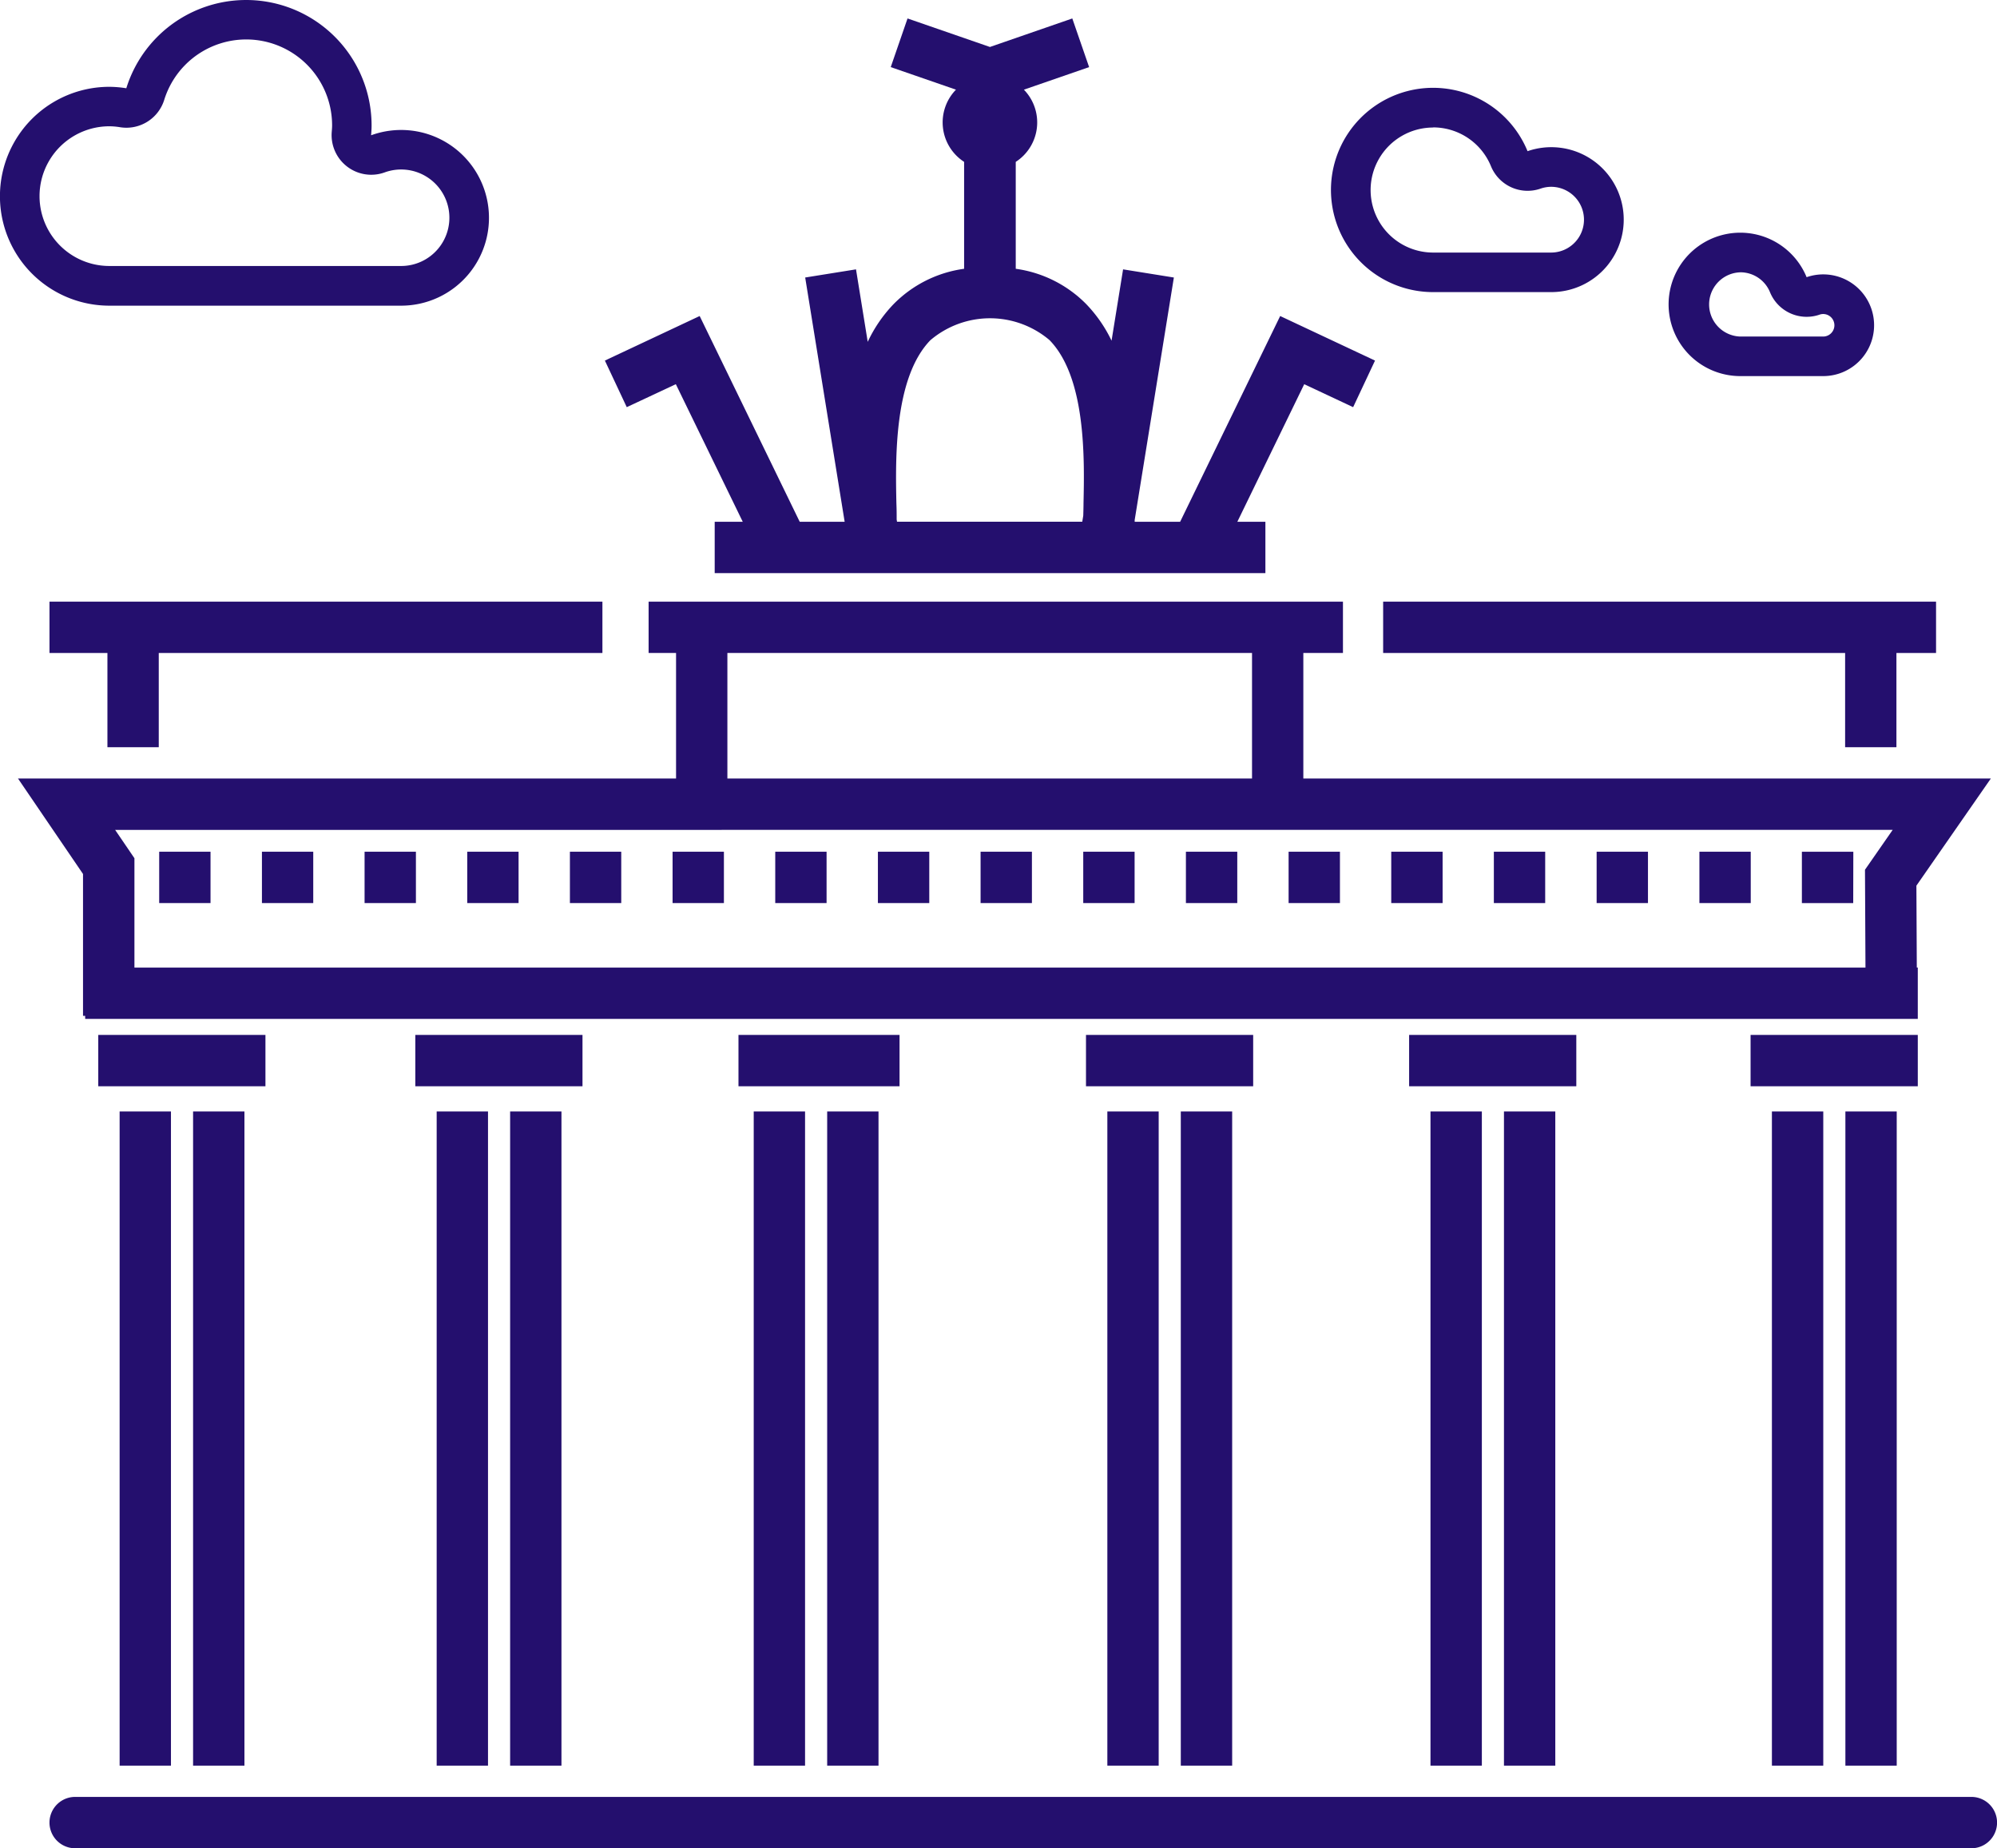 <svg xmlns="http://www.w3.org/2000/svg" xmlns:xlink="http://www.w3.org/1999/xlink" width="73.487" height="68" viewBox="0 0 73.487 68">
  <defs>
    <clipPath id="clip-path">
      <rect width="73.487" height="68" fill="none"/>
    </clipPath>
  </defs>
  <g id="germin" clip-path="url(#clip-path)">
    <g id="Group_38" data-name="Group 38">
      <path id="Path_370" data-name="Path 370" d="M557.651,428.377H487.874a.945.945,0,0,0,0,1.89h69.778a.945.945,0,0,0,0-1.89Z" transform="translate(-485.108 -362.267)" fill="#240f6e"/>
      <path id="Path_371" data-name="Path 371" d="M490.95,393.041v-3.467h16.326v-1.888H486.929v1.888h2.132v3.467Z" transform="translate(-485.108 -365.55)" fill="#240f6e"/>
      <path id="Path_372" data-name="Path 372" d="M551.23,393.041v-3.467h1.458v-1.888H532.342v1.888h17v3.467Z" transform="translate(-481.444 -365.55)" fill="#240f6e"/>
      <path id="Path_373" data-name="Path 373" d="M488.25,402.924h.079v.112h67.438v-1.889h-.036l-.015-3.012,2.74-3.943h-25.3v-4.618h1.458v-1.888H509.063v1.888h1.01v4.618H485.857l2.393,3.513Zm23.712-13.35h19.306v4.618H511.962Zm42.882,6.507-1.02,1.468.018,3.6h-63.7v-4.024l-.71-1.042Z" transform="translate(-485.195 -365.55)" fill="#240f6e"/>
      <rect id="Rectangle_131" data-name="Rectangle 131" width="6.152" height="1.889" transform="translate(3.616 38.076)" fill="#240f6e"/>
      <rect id="Rectangle_132" data-name="Rectangle 132" width="1.889" height="24.067" transform="translate(4.402 40.893)" fill="#240f6e"/>
      <rect id="Rectangle_133" data-name="Rectangle 133" width="1.89" height="24.067" transform="translate(7.105 40.893)" fill="#240f6e"/>
      <rect id="Rectangle_134" data-name="Rectangle 134" width="6.152" height="1.889" transform="translate(15.283 38.076)" fill="#240f6e"/>
      <rect id="Rectangle_135" data-name="Rectangle 135" width="1.889" height="24.067" transform="translate(16.069 40.893)" fill="#240f6e"/>
      <rect id="Rectangle_136" data-name="Rectangle 136" width="1.889" height="24.067" transform="translate(18.772 40.893)" fill="#240f6e"/>
      <rect id="Rectangle_137" data-name="Rectangle 137" width="5.927" height="1.889" transform="translate(27.175 38.076)" fill="#240f6e"/>
      <rect id="Rectangle_138" data-name="Rectangle 138" width="1.889" height="24.067" transform="translate(27.736 40.893)" fill="#240f6e"/>
      <rect id="Rectangle_139" data-name="Rectangle 139" width="1.889" height="24.067" transform="translate(30.439 40.893)" fill="#240f6e"/>
      <rect id="Rectangle_140" data-name="Rectangle 140" width="6.152" height="1.889" transform="translate(39.963 38.076)" fill="#240f6e"/>
      <rect id="Rectangle_141" data-name="Rectangle 141" width="1.889" height="24.067" transform="translate(40.749 40.893)" fill="#240f6e"/>
      <rect id="Rectangle_142" data-name="Rectangle 142" width="1.89" height="24.067" transform="translate(43.452 40.893)" fill="#240f6e"/>
      <rect id="Rectangle_143" data-name="Rectangle 143" width="6.152" height="1.889" transform="translate(51.854 38.076)" fill="#240f6e"/>
      <rect id="Rectangle_144" data-name="Rectangle 144" width="1.89" height="24.067" transform="translate(52.64 40.893)" fill="#240f6e"/>
      <rect id="Rectangle_145" data-name="Rectangle 145" width="1.889" height="24.067" transform="translate(55.344 40.893)" fill="#240f6e"/>
      <rect id="Rectangle_146" data-name="Rectangle 146" width="6.153" height="1.889" transform="translate(64.419 38.076)" fill="#240f6e"/>
      <rect id="Rectangle_147" data-name="Rectangle 147" width="1.89" height="24.067" transform="translate(65.204 40.893)" fill="#240f6e"/>
      <rect id="Rectangle_148" data-name="Rectangle 148" width="1.889" height="24.067" transform="translate(67.908 40.893)" fill="#240f6e"/>
      <path id="Path_374" data-name="Path 374" d="M534.508,396.2h-1.89v1.889h1.89Z" transform="translate(-481.422 -364.864)" fill="#240f6e"/>
      <path id="Path_375" data-name="Path 375" d="M527.516,396.2h-1.89v1.889h1.89Z" transform="translate(-481.986 -364.864)" fill="#240f6e"/>
      <path id="Path_376" data-name="Path 376" d="M538,396.2h-1.889v1.889H538Z" transform="translate(-481.139 -364.864)" fill="#240f6e"/>
      <path id="Path_377" data-name="Path 377" d="M531.012,396.2h-1.889v1.889h1.889Z" transform="translate(-481.704 -364.864)" fill="#240f6e"/>
      <path id="Path_378" data-name="Path 378" d="M541.5,396.2h-1.889v1.889H541.5Z" transform="translate(-480.857 -364.864)" fill="#240f6e"/>
      <path id="Path_379" data-name="Path 379" d="M548.493,396.2H546.6v1.889h1.889Z" transform="translate(-480.293 -364.864)" fill="#240f6e"/>
      <path id="Path_380" data-name="Path 380" d="M545,396.2h-1.889v1.889H545Z" transform="translate(-480.575 -364.864)" fill="#240f6e"/>
      <path id="Path_381" data-name="Path 381" d="M503.043,396.2h-1.889v1.889h1.889Z" transform="translate(-483.96 -364.864)" fill="#240f6e"/>
      <path id="Path_382" data-name="Path 382" d="M524.02,396.2h-1.89v1.889h1.89Z" transform="translate(-482.268 -364.864)" fill="#240f6e"/>
      <path id="Path_383" data-name="Path 383" d="M496.051,396.2h-1.888v1.889h1.888Z" transform="translate(-484.524 -364.864)" fill="#240f6e"/>
      <path id="Path_384" data-name="Path 384" d="M492.554,396.2h-1.889v1.889h1.889Z" transform="translate(-484.807 -364.864)" fill="#240f6e"/>
      <path id="Path_385" data-name="Path 385" d="M506.539,396.2H504.65v1.889h1.889Z" transform="translate(-483.678 -364.864)" fill="#240f6e"/>
      <path id="Path_386" data-name="Path 386" d="M499.547,396.2h-1.889v1.889h1.889Z" transform="translate(-484.242 -364.864)" fill="#240f6e"/>
      <path id="Path_387" data-name="Path 387" d="M510.035,396.2h-1.889v1.889h1.889Z" transform="translate(-483.396 -364.864)" fill="#240f6e"/>
      <path id="Path_388" data-name="Path 388" d="M517.028,396.2h-1.89v1.889h1.89Z" transform="translate(-482.832 -364.864)" fill="#240f6e"/>
      <path id="Path_389" data-name="Path 389" d="M520.523,396.2h-1.889v1.889h1.889Z" transform="translate(-482.55 -364.864)" fill="#240f6e"/>
      <path id="Path_390" data-name="Path 390" d="M513.531,396.2h-1.889v1.889h1.889Z" transform="translate(-483.114 -364.864)" fill="#240f6e"/>
      <path id="Path_391" data-name="Path 391" d="M508.451,381.287l2.462,5.061h-1.032v1.889h20.265v-1.889h-1.032l2.461-5.061,1.8.845.805-1.714-3.49-1.639-3.681,7.569h-1.673v-.065l1.442-8.921-1.869-.3-.424,2.624a5.134,5.134,0,0,0-.932-1.345,4.5,4.5,0,0,0-2.594-1.3v-3.933a1.729,1.729,0,0,0,.3-2.657l2.4-.83-.619-1.79-3.031,1.049-3.032-1.049-.618,1.79,2.4.83a1.728,1.728,0,0,0,.3,2.656v3.934a4.492,4.492,0,0,0-2.595,1.3,5.133,5.133,0,0,0-.952,1.388l-.431-2.667-1.87.3,1.452,8.986h-1.654l-3.681-7.569-3.488,1.639.805,1.714Zm9.373-1.624a3.387,3.387,0,0,1,4.376,0c1.352,1.382,1.288,4.388,1.253,6,0,.164-.006.314-.009.456l-.037.227H516.59l-.013-.081c0-.177,0-.374-.01-.6C516.534,384.055,516.47,381.047,517.824,379.662Z" transform="translate(-483.581 -367.152)" fill="#240f6e"/>
      <path id="Path_392" data-name="Path 392" d="M534.324,377.709h4.342a2.666,2.666,0,1,0-.867-5.185,3.758,3.758,0,1,0-3.475,5.185Zm0-6.06a2.3,2.3,0,0,1,2.129,1.429,1.457,1.457,0,0,0,1.821.825,1.185,1.185,0,0,1,.392-.068,1.209,1.209,0,0,1,0,2.419h-4.342a2.3,2.3,0,1,1,0-4.6Z" transform="translate(-481.587 -366.962)" fill="#240f6e"/>
      <path id="Path_393" data-name="Path 393" d="M544.7,380.4h3.047a1.871,1.871,0,1,0-.607-3.639,2.638,2.638,0,1,0-2.44,3.639Zm0-3.819a1.178,1.178,0,0,1,1.093.734,1.457,1.457,0,0,0,1.821.825.4.4,0,0,1,.134-.024.414.414,0,0,1,0,.829H544.7a1.182,1.182,0,0,1,0-2.363Z" transform="translate(-480.659 -366.563)" fill="#240f6e"/>
      <path id="Path_394" data-name="Path 394" d="M489.271,378.449H500a3.232,3.232,0,1,0-1.1-6.269c.01-.119.018-.238.018-.36a4.617,4.617,0,0,0-9.026-1.37,4.094,4.094,0,0,0-.624-.053,4.026,4.026,0,1,0,0,8.052Zm0-6.6a2.507,2.507,0,0,1,.4.036,1.458,1.458,0,0,0,1.616-1.007,3.16,3.16,0,0,1,6.178.938c0,.083-.008.165-.014.247a1.458,1.458,0,0,0,1.948,1.483,1.775,1.775,0,1,1,.6,3.443h-10.73a2.57,2.57,0,1,1,0-5.14Z" transform="translate(-485.244 -367.203)" fill="#240f6e"/>
    </g>
  </g>
</svg>

